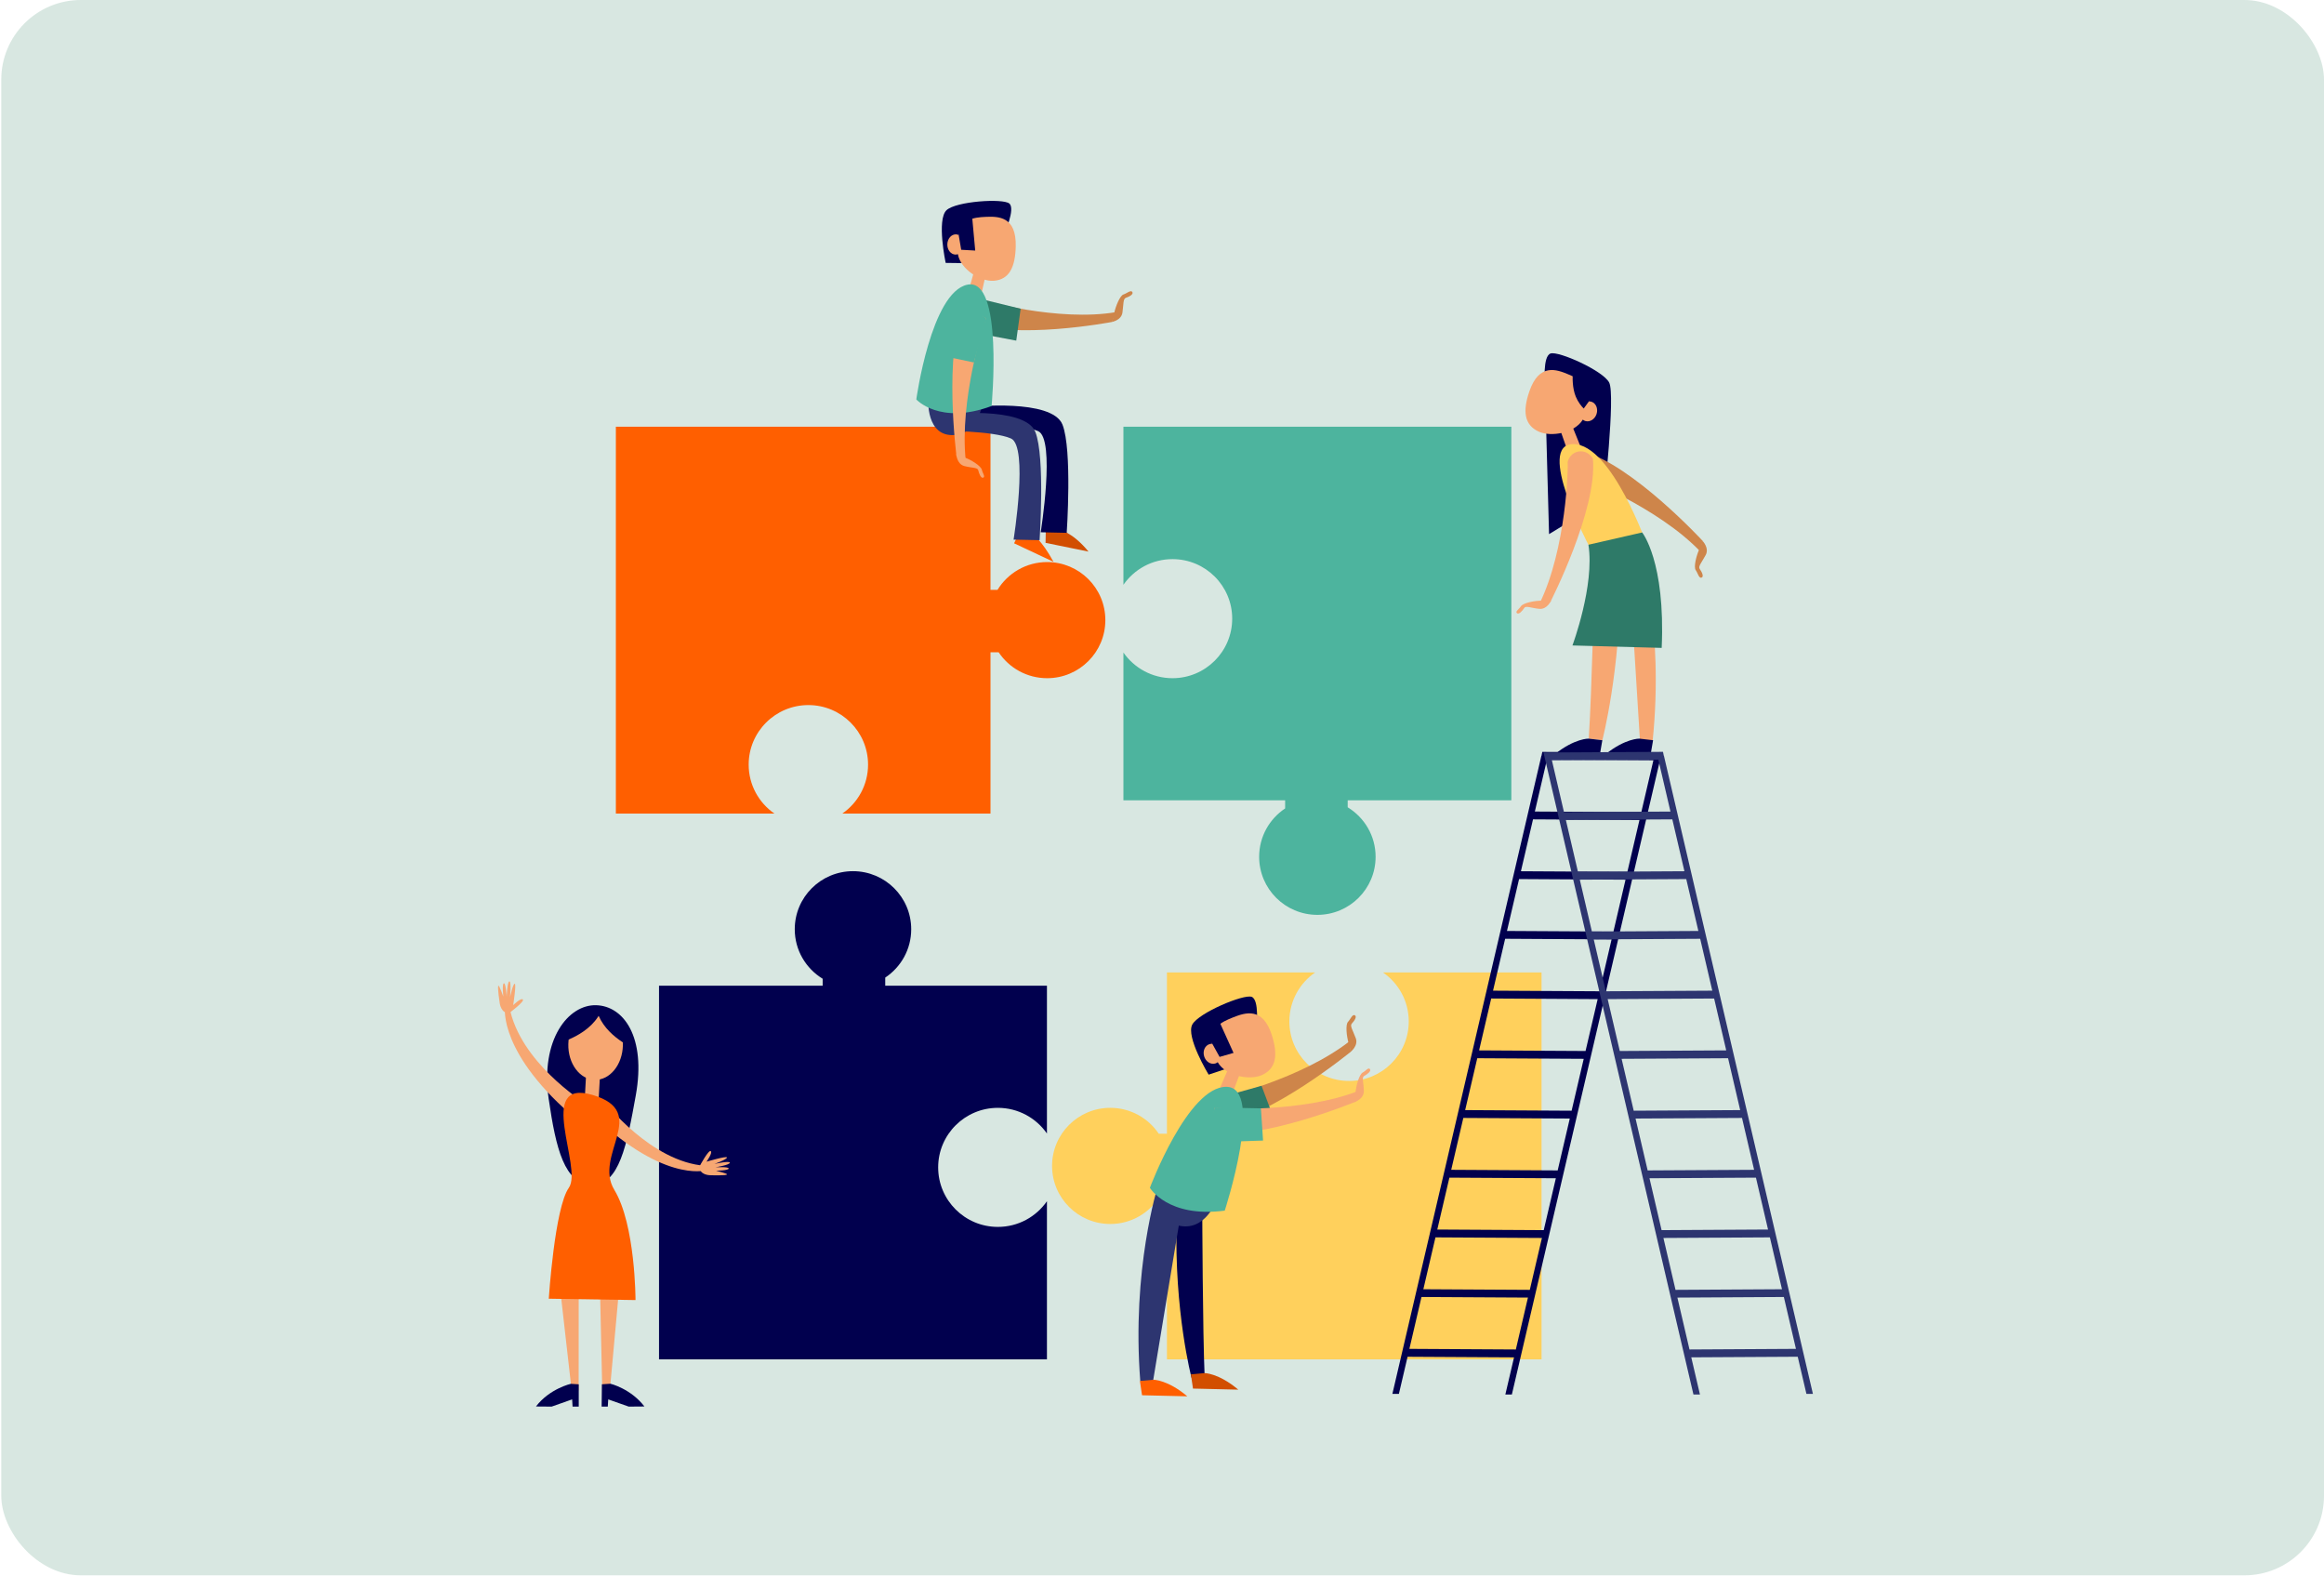 <svg width="264" height="179" viewBox="0 0 264 179" fill="none" xmlns="http://www.w3.org/2000/svg">
<rect opacity="0.2" x="0.145" width="263.855" height="178.916" rx="9.036" fill="#3C8A6D"/>
<g clip-path="url(#clip0_9552_6356)">
<path d="M133.193 63.502C136.94 63.502 139.974 66.531 139.974 70.263C139.974 73.996 136.936 77.025 133.193 77.025C130.881 77.025 128.843 75.868 127.617 74.11V90.894H145.988V91.818C144.21 92.998 143.036 95.017 143.036 97.309C143.036 100.951 145.998 103.904 149.651 103.904C153.303 103.904 156.265 100.951 156.265 97.309C156.265 94.927 154.994 92.846 153.095 91.686V90.894H171.684V48.46H127.617V66.417C128.843 64.655 130.881 63.502 133.193 63.502Z" fill="#4DB49E"/>
<path d="M113.354 139.344C109.608 139.344 106.573 136.315 106.573 132.583C106.573 128.851 109.611 125.822 113.354 125.822C115.666 125.822 117.704 126.978 118.93 128.737V111.953H100.56V111.029C102.337 109.848 103.511 107.83 103.511 105.538C103.511 101.896 100.549 98.943 96.897 98.943C93.244 98.943 90.282 101.896 90.282 105.538C90.282 107.92 91.553 110 93.452 111.16V111.953H74.863V154.387H118.93V136.429C117.704 138.191 115.666 139.344 113.354 139.344Z" fill="#01004E"/>
<path d="M160.03 116.007C160.03 119.742 156.992 122.768 153.249 122.768C149.506 122.768 146.468 119.739 146.468 116.007C146.468 113.701 147.628 111.669 149.392 110.447H132.56V128.764H131.632C130.449 126.992 128.424 125.821 126.126 125.821C122.473 125.821 119.512 128.775 119.512 132.417C119.512 136.059 122.473 139.012 126.126 139.012C128.515 139.012 130.601 137.745 131.764 135.851H132.56V154.386H175.116V110.447H157.107C158.874 111.669 160.03 113.701 160.03 116.007Z" fill="#FFD05C"/>
<path d="M85.047 86.84C85.047 83.104 88.085 80.078 91.828 80.078C95.57 80.078 98.609 83.108 98.609 86.84C98.609 89.145 97.449 91.177 95.685 92.4H112.517V74.082H113.444C114.628 75.855 116.652 77.025 118.951 77.025C122.604 77.025 125.565 74.072 125.565 70.43C125.565 66.788 122.604 63.835 118.951 63.835C116.562 63.835 114.476 65.102 113.312 66.995H112.517V48.46H69.961V92.4H87.97C86.203 91.177 85.047 89.145 85.047 86.84Z" fill="#FF5F00"/>
<path d="M62.339 124.869C63.152 130.443 64.114 134.483 67.235 134.563C70.36 134.639 71.221 129.958 72.221 124.419C73.425 117.758 70.832 114.241 67.707 114.165C64.582 114.088 61.339 118.021 62.336 124.873L62.339 124.869Z" fill="#01004E"/>
<path d="M64.56 118.579C64.508 120.781 65.855 122.599 67.567 122.644C69.278 122.685 70.706 120.933 70.758 118.732C70.81 116.53 69.463 114.712 67.751 114.667C66.039 114.626 64.612 116.374 64.56 118.576V118.579Z" fill="#F7A772"/>
<path d="M71.895 119.015C71.895 119.015 68.176 117.426 67.68 114.248C67.68 114.248 71.832 114.947 71.895 119.015Z" fill="#01004E"/>
<path d="M63.215 118.527C63.215 118.527 67.357 117.606 68.458 114.418C68.458 114.418 64.031 114.331 63.215 118.527Z" fill="#01004E"/>
<path d="M66.434 124.683L68.01 124.776L68.159 122.131L66.579 122.038L66.434 124.683Z" fill="#F7A772"/>
<path d="M66.312 125.195C66.312 125.195 59.024 120.611 57.868 114.352L57.364 114.435C57.364 114.435 56.587 119.725 65.666 127.279L66.312 125.195Z" fill="#F7A772"/>
<path d="M57.952 114.975C57.952 114.975 59.612 113.736 59.393 113.514C59.174 113.293 58.296 114.158 58.296 114.158C58.296 114.158 58.681 111.71 58.469 111.728C58.258 111.745 57.938 113.272 57.938 113.272C57.938 113.272 58.105 111.434 57.862 111.458C57.619 111.482 57.556 113.206 57.556 113.206C57.556 113.206 57.466 111.638 57.24 111.676C57.015 111.714 57.174 113.178 57.174 113.178C57.174 113.178 56.726 111.922 56.626 111.949C56.462 111.994 56.772 113.964 56.772 113.964C56.772 113.964 56.945 115.217 57.876 114.992" fill="#F7A772"/>
<path d="M68.641 125.101C68.641 125.101 73.954 131.987 80.13 132.402L80.113 132.929C80.113 132.929 75.106 134.369 66.711 126.015L68.641 125.101Z" fill="#F7A772"/>
<path d="M79.509 132.389C79.509 132.389 80.502 130.544 80.741 130.737C80.981 130.931 80.255 131.939 80.255 131.939C80.255 131.939 82.568 131.246 82.578 131.464C82.588 131.683 81.151 132.195 81.151 132.195C81.151 132.195 82.904 131.8 82.908 132.053C82.915 132.306 81.262 132.579 81.262 132.579C81.262 132.579 82.786 132.482 82.776 132.714C82.769 132.946 81.335 132.963 81.335 132.963C81.335 132.963 82.602 133.268 82.588 133.375C82.564 133.549 80.627 133.472 80.627 133.472C80.627 133.472 79.394 133.448 79.498 132.472" fill="#F7A772"/>
<path d="M70.353 146.116L69.221 158.53L68.429 158.544L68.144 145.773L70.353 146.116Z" fill="#F7A772"/>
<path d="M69.344 157.156C69.344 157.156 71.642 157.703 73.205 159.739L71.42 159.753L69.094 158.932L69.045 159.753H68.344L68.375 157.219L69.34 157.156H69.344Z" fill="#01004E"/>
<path d="M65.741 145.423L65.734 157.91L64.949 158.014L63.512 145.333L65.741 145.423Z" fill="#F7A772"/>
<path d="M64.851 157.163C64.851 157.163 62.445 157.703 60.883 159.739L62.667 159.753L64.994 158.932L65.042 159.753H65.744V157.222L64.855 157.167L64.851 157.163Z" fill="#01004E"/>
<path d="M69.784 135.131C67.374 131.184 73.881 126.306 67.336 124.364C60.77 122.415 66.239 132.61 64.621 134.895C63.003 137.18 62.34 147.5 62.34 147.5L72.193 147.653C72.193 147.653 72.193 139.077 69.78 135.131H69.784Z" fill="#FF5F00"/>
<path d="M138.281 124.762C138.812 124.717 147.881 122.522 153.339 118.229L153.443 119.452C153.443 119.452 144.35 126.905 138.528 127.636L138.281 124.762Z" fill="#CE854A"/>
<path d="M138.276 124.727L138.078 128.937L144.602 126.749L143.307 123.318L138.276 124.727Z" fill="#2E7A68"/>
<path d="M153.415 119.469C153.415 119.469 154.332 118.78 154.012 117.914C153.693 117.049 153.325 116.509 153.551 116.266C153.922 115.868 154.148 115.453 153.912 115.314C153.624 115.145 153.408 115.768 153.131 116.055C152.835 116.36 152.954 117.665 153.21 118.513C153.45 119.299 153.412 119.469 153.412 119.469H153.415Z" fill="#CE854A"/>
<path d="M136.576 137.731C136.576 137.731 136.621 151.295 136.847 156.415L135.354 156.474C135.354 156.474 133.368 148.951 133.663 138.624L136.579 137.731H136.576Z" fill="#01004E"/>
<path d="M136.826 155.948C136.826 155.948 138.403 155.927 140.666 157.828L135.521 157.706L135.281 156.09L136.83 155.948H136.826Z" fill="#D24E00"/>
<path d="M131.534 134.688C131.534 134.688 128.528 144.136 129.534 156.883L130.986 156.834L134.451 135.91L131.531 134.688H131.534Z" fill="#2D3570"/>
<path d="M131.999 134.667C132.27 134.567 138.352 135.931 138.352 135.931C138.352 135.931 137.245 139.521 134.387 139.275C130.905 138.977 131.999 134.667 131.999 134.667Z" fill="#2D3570"/>
<path d="M131.037 156.706C131.037 156.706 132.614 156.685 134.877 158.585L129.732 158.464L129.492 156.848L131.041 156.706H131.037Z" fill="#FF5F00"/>
<path d="M139.682 121.023L138.543 123.658L140.019 124.143L141.078 121.325L139.682 121.023Z" fill="#F7A772"/>
<path d="M139.201 121.414L137.298 122.051C137.298 122.051 134.681 117.755 135.444 116.356C136.17 115.027 141.274 112.887 142.18 113.213C143.083 113.538 142.736 116.668 142.736 116.668L139.205 121.414H139.201Z" fill="#01004E"/>
<path d="M144.483 117.579C143.445 114.3 141.424 115.02 140.087 115.543C138.643 116.107 137.522 116.727 137.685 118.555C137.591 118.551 137.497 118.555 137.404 118.583C136.883 118.738 136.605 119.355 136.786 119.964C136.966 120.573 137.536 120.94 138.056 120.784C138.16 120.753 138.247 120.701 138.331 120.639C139.213 122.197 141.896 122.716 143.296 122.121C145.018 121.387 145.174 119.773 144.48 117.579H144.483Z" fill="#F7A772"/>
<path d="M137.195 117.613L138.542 120.036L140.126 119.583L138.376 115.716L137.195 117.613Z" fill="#01004E"/>
<path d="M130.625 134.902C130.625 134.902 132.663 138.351 139.128 137.495C139.128 137.495 143.694 123.492 139.322 123.433C134.951 123.374 130.625 134.899 130.625 134.899V134.902Z" fill="#4DB49E"/>
<path d="M138.003 125.811C138.524 125.922 147.843 126.434 154.311 123.896L154.058 125.098C154.058 125.098 143.191 129.612 137.406 128.632L138.003 125.811Z" fill="#F7A772"/>
<path d="M138.011 125.776L136.602 129.751L143.48 129.536L143.237 125.88L138.011 125.776Z" fill="#4DB49E"/>
<path d="M153.852 125.181C153.852 125.181 154.945 124.831 154.931 123.91C154.917 122.989 154.664 122.366 154.959 122.207C155.317 122.017 155.792 121.653 155.622 121.425C155.442 121.186 155.164 121.618 154.796 121.812C154.421 122.01 154.018 123.318 153.98 124.208C153.945 125.032 153.855 125.177 153.855 125.177L153.852 125.181Z" fill="#F7A772"/>
<path d="M175.968 60.663L182.173 56.883C182.173 56.883 183.527 44.863 182.798 43.447C182.103 42.1 177.052 39.84 176.138 40.148C175.225 40.452 175.5 43.589 175.5 43.589L175.968 60.667V60.663Z" fill="#01004E"/>
<path d="M179.145 54.069C179.665 54.186 188.338 57.617 193.144 62.63L193.418 61.432C193.418 61.432 185.453 52.788 179.79 51.257L179.145 54.069Z" fill="#CE854A"/>
<path d="M193.388 61.411C193.388 61.411 194.197 62.221 193.763 63.035C193.326 63.845 192.885 64.33 193.076 64.603C193.388 65.05 193.551 65.493 193.301 65.597C192.992 65.725 192.867 65.077 192.631 64.755C192.381 64.413 192.68 63.139 193.055 62.332C193.402 61.584 193.388 61.415 193.388 61.415V61.411Z" fill="#CE854A"/>
<path d="M181.157 64.79C181.157 64.79 180.824 78.776 180.477 83.89L182.022 84.07C182.022 84.07 184.101 76.083 184.053 65.752L181.157 64.79Z" fill="#F7A772"/>
<path d="M180.475 83.89C180.475 83.89 178.899 83.831 176.594 85.68H181.743L182.02 84.07L180.475 83.89Z" fill="#01004E"/>
<path d="M186.268 61.868C186.268 61.868 189.049 71.385 187.74 84.105L186.289 84.021L184.945 62.388L186.265 61.872L186.268 61.868Z" fill="#F7A772"/>
<path d="M186.241 83.89C186.241 83.89 184.665 83.831 182.359 85.68H187.508L187.786 84.07L186.241 83.89Z" fill="#01004E"/>
<path d="M178.45 48.013L179.526 50.672L178.04 51.122L177.047 48.28L178.45 48.013Z" fill="#F7A772"/>
<path d="M173.73 44.454C174.844 41.2 176.848 41.969 178.171 42.523C179.601 43.118 180.709 43.769 180.5 45.59C180.594 45.59 180.688 45.597 180.782 45.624C181.299 45.791 181.559 46.414 181.365 47.02C181.17 47.622 180.591 47.979 180.073 47.812C179.973 47.781 179.882 47.726 179.803 47.66C178.882 49.197 176.188 49.651 174.806 49.024C173.102 48.249 172.983 46.632 173.73 44.454Z" fill="#F7A772"/>
<path d="M181.202 44.607L179.907 46.4C179.643 46.133 179.272 45.687 179.004 45.046C178.605 44.087 178.622 42.82 178.678 42.405C180.407 42.405 181.428 43.52 181.202 44.603V44.607Z" fill="#01004E"/>
<path d="M187.171 62.103C187.171 62.103 186.886 62.872 180.442 61.868C180.442 61.868 174.376 50.392 178.748 50.437C183.119 50.482 187.171 62.107 187.171 62.107V62.103Z" fill="#FFD05C"/>
<path d="M178.085 52.472C178.155 52.999 177.939 62.304 174.895 68.532L176.113 68.373C176.113 68.373 181.477 57.925 180.95 52.099C180.613 51.472 179.908 51.143 179.245 51.292C178.672 51.42 178.217 51.88 178.082 52.472H178.085Z" fill="#F7A772"/>
<path d="M176.215 68.176C176.215 68.176 175.781 69.236 174.861 69.149C173.941 69.062 173.337 68.761 173.156 69.042C172.937 69.385 172.535 69.828 172.323 69.641C172.097 69.443 172.552 69.201 172.778 68.848C173.007 68.491 174.347 68.19 175.236 68.225C176.062 68.256 176.215 68.176 176.215 68.176Z" fill="#F7A772"/>
<path d="M186.545 60.473C186.545 60.473 189.208 63.755 188.763 73.584L178.625 73.307C178.625 73.307 181.17 66.48 180.441 61.868L186.545 60.473Z" fill="#2E7A68"/>
<path d="M111.012 33.899C111.484 34.117 120.181 36.572 126.792 35.446L126.313 36.568C126.313 36.568 115.154 38.704 109.887 36.533L111.012 33.902V33.899Z" fill="#CE854A"/>
<path d="M111.028 33.864L108.906 37.454L115.444 38.687L115.944 35.062L111.028 33.864Z" fill="#2E7A68"/>
<path d="M126.281 36.568C126.281 36.568 127.378 36.406 127.507 35.495C127.635 34.584 127.576 33.934 127.882 33.83C128.382 33.66 128.764 33.404 128.632 33.172C128.469 32.885 127.996 33.328 127.625 33.442C127.233 33.567 126.729 34.764 126.552 35.633C126.389 36.44 126.281 36.568 126.281 36.568Z" fill="#CE854A"/>
<path d="M120.298 60.144C120.298 60.144 121.801 60.39 123.652 62.647L118.773 61.654L118.801 60.02L120.298 60.144Z" fill="#D24E00"/>
<path d="M110.295 46.217C110.295 46.217 119.506 45.227 120.694 48.225C121.822 51.07 121.176 60.515 121.176 60.515L118.222 60.452C118.222 60.452 119.93 49.852 117.927 48.965C115.923 48.076 109.969 48.086 109.969 48.086L110.292 46.217H110.295Z" fill="#01004E"/>
<path d="M105.454 45.254C105.693 45.112 111.7 45.451 111.7 45.451C111.7 45.451 111.238 49.173 108.481 49.405C105.12 49.685 105.45 45.254 105.45 45.254H105.454Z" fill="#2D3570"/>
<path d="M117.376 60.781C117.376 60.781 118.262 61.242 119.678 63.81L115.199 61.705L115.901 60.22L117.376 60.781Z" fill="#FF5F00"/>
<path d="M107.213 47.051C107.213 47.051 116.424 46.061 117.612 49.059C118.74 51.905 118.094 61.349 118.094 61.349L115.14 61.287C115.14 61.287 116.848 50.686 114.845 49.8C112.841 48.914 106.887 48.921 106.887 48.921L107.21 47.051H107.213Z" fill="#2D3570"/>
<path d="M110.732 30.527L109.965 33.279L111.44 33.577L112.104 30.651L110.732 30.527Z" fill="#F7A772"/>
<path d="M109.361 29.883L107.424 29.859C107.424 29.859 106.382 24.943 107.521 23.873C108.601 22.855 113.934 22.509 114.656 23.115C115.378 23.721 114.08 26.559 114.08 26.559L109.365 29.88L109.361 29.883Z" fill="#01004E"/>
<path d="M115.385 27.993C115.468 24.558 113.396 24.576 112.014 24.628C110.517 24.686 109.299 24.904 108.875 26.684C108.792 26.649 108.705 26.625 108.611 26.618C108.087 26.594 107.642 27.086 107.615 27.719C107.587 28.353 107.993 28.886 108.517 28.913C108.622 28.917 108.719 28.9 108.812 28.865C109.128 30.624 111.413 31.995 112.878 31.891C114.68 31.763 115.329 30.291 115.385 27.989V27.993Z" fill="#F7A772"/>
<path d="M108.723 25.636L109.191 28.367L110.782 28.457L110.396 24.233L108.723 25.636Z" fill="#01004E"/>
<path d="M104.09 45.365C104.09 45.365 106.729 48.308 112.641 46.116C112.641 46.116 114.027 31.472 109.895 32.331C105.763 33.193 104.09 45.365 104.09 45.365Z" fill="#4DB49E"/>
<path d="M112.003 36.153C111.771 36.627 108.958 45.451 109.712 52.337L108.653 51.776C108.653 51.776 107.153 40.137 109.517 34.834L112.003 36.153Z" fill="#F7A772"/>
<path d="M112.034 36.17L108.673 33.764L107.148 40.435L110.627 41.165L112.034 36.17Z" fill="#4DB49E"/>
<path d="M108.625 51.559C108.625 51.559 108.677 52.701 109.542 52.93C110.406 53.158 111.052 53.078 111.125 53.404C111.212 53.798 111.434 54.352 111.691 54.249C111.958 54.141 111.625 53.757 111.535 53.349C111.444 52.937 110.323 52.203 109.5 51.932C108.74 51.683 108.625 51.555 108.625 51.555V51.559Z" fill="#F7A772"/>
<path d="M175.202 85.393L175.112 85.836H175.098L158.172 158.305H158.911L159.897 154.092L171.99 154.161L171.004 158.378H171.744L188.566 86.359L188.67 85.915L188.774 85.472L175.202 85.396V85.393ZM163.064 140.532L175.157 140.601L173.782 146.493L161.689 146.424L163.064 140.532ZM163.272 139.642L164.647 133.75L176.74 133.819L175.365 139.711L163.272 139.642ZM164.855 132.86L166.23 126.968L178.323 127.037L176.948 132.929L164.855 132.86ZM166.439 126.078L167.814 120.186L179.907 120.255L178.532 126.147L166.439 126.078ZM168.022 119.296L169.397 113.403L181.49 113.473L180.115 119.365L168.022 119.296ZM169.605 112.514L170.98 106.621L183.073 106.691L181.698 112.583L169.605 112.514ZM171.188 105.732L172.563 99.839L184.656 99.909L183.281 105.801L171.188 105.732ZM172.772 98.95L174.147 93.057L186.24 93.127L184.865 99.019L172.772 98.95ZM160.102 153.196L161.477 147.303L173.57 147.372L172.195 153.265L160.102 153.196ZM186.448 92.237L174.355 92.168L175.73 86.275L187.823 86.345L186.448 92.237Z" fill="#01004E"/>
<path d="M175.34 85.469L175.444 85.912L175.548 86.355L192.37 158.378H193.11L192.124 154.158L204.217 154.089L205.203 158.305H205.942L189.016 85.832H189.002L188.912 85.389L175.34 85.465V85.469ZM202.428 146.424L190.335 146.493L188.961 140.601L201.054 140.532L202.428 146.424ZM188.752 139.711L187.377 133.819L199.47 133.75L200.845 139.642L188.752 139.711ZM187.169 132.929L185.794 127.037L197.887 126.968L199.262 132.86L187.169 132.929ZM185.586 126.147L184.211 120.255L196.304 120.186L197.679 126.078L185.586 126.147ZM184.003 119.365L182.628 113.473L194.721 113.404L196.095 119.296L184.003 119.365ZM182.419 112.583L181.044 106.691L193.137 106.622L194.512 112.514L182.419 112.583ZM180.836 105.801L179.461 99.909L191.554 99.84L192.929 105.732L180.836 105.801ZM179.253 99.019L177.878 93.127L189.971 93.058L191.346 98.95L179.253 99.019ZM191.922 153.265L190.547 147.373L202.64 147.303L204.015 153.196L191.922 153.265ZM176.291 86.348L188.384 86.279L189.759 92.171L177.666 92.24L176.291 86.348Z" fill="#2D3570"/>
</g>
<defs>
<clipPath id="clip0_9552_6356">
<rect width="149.369" height="140.749" fill="white" transform="translate(56.578 19)"/>
</clipPath>
</defs>
</svg>
